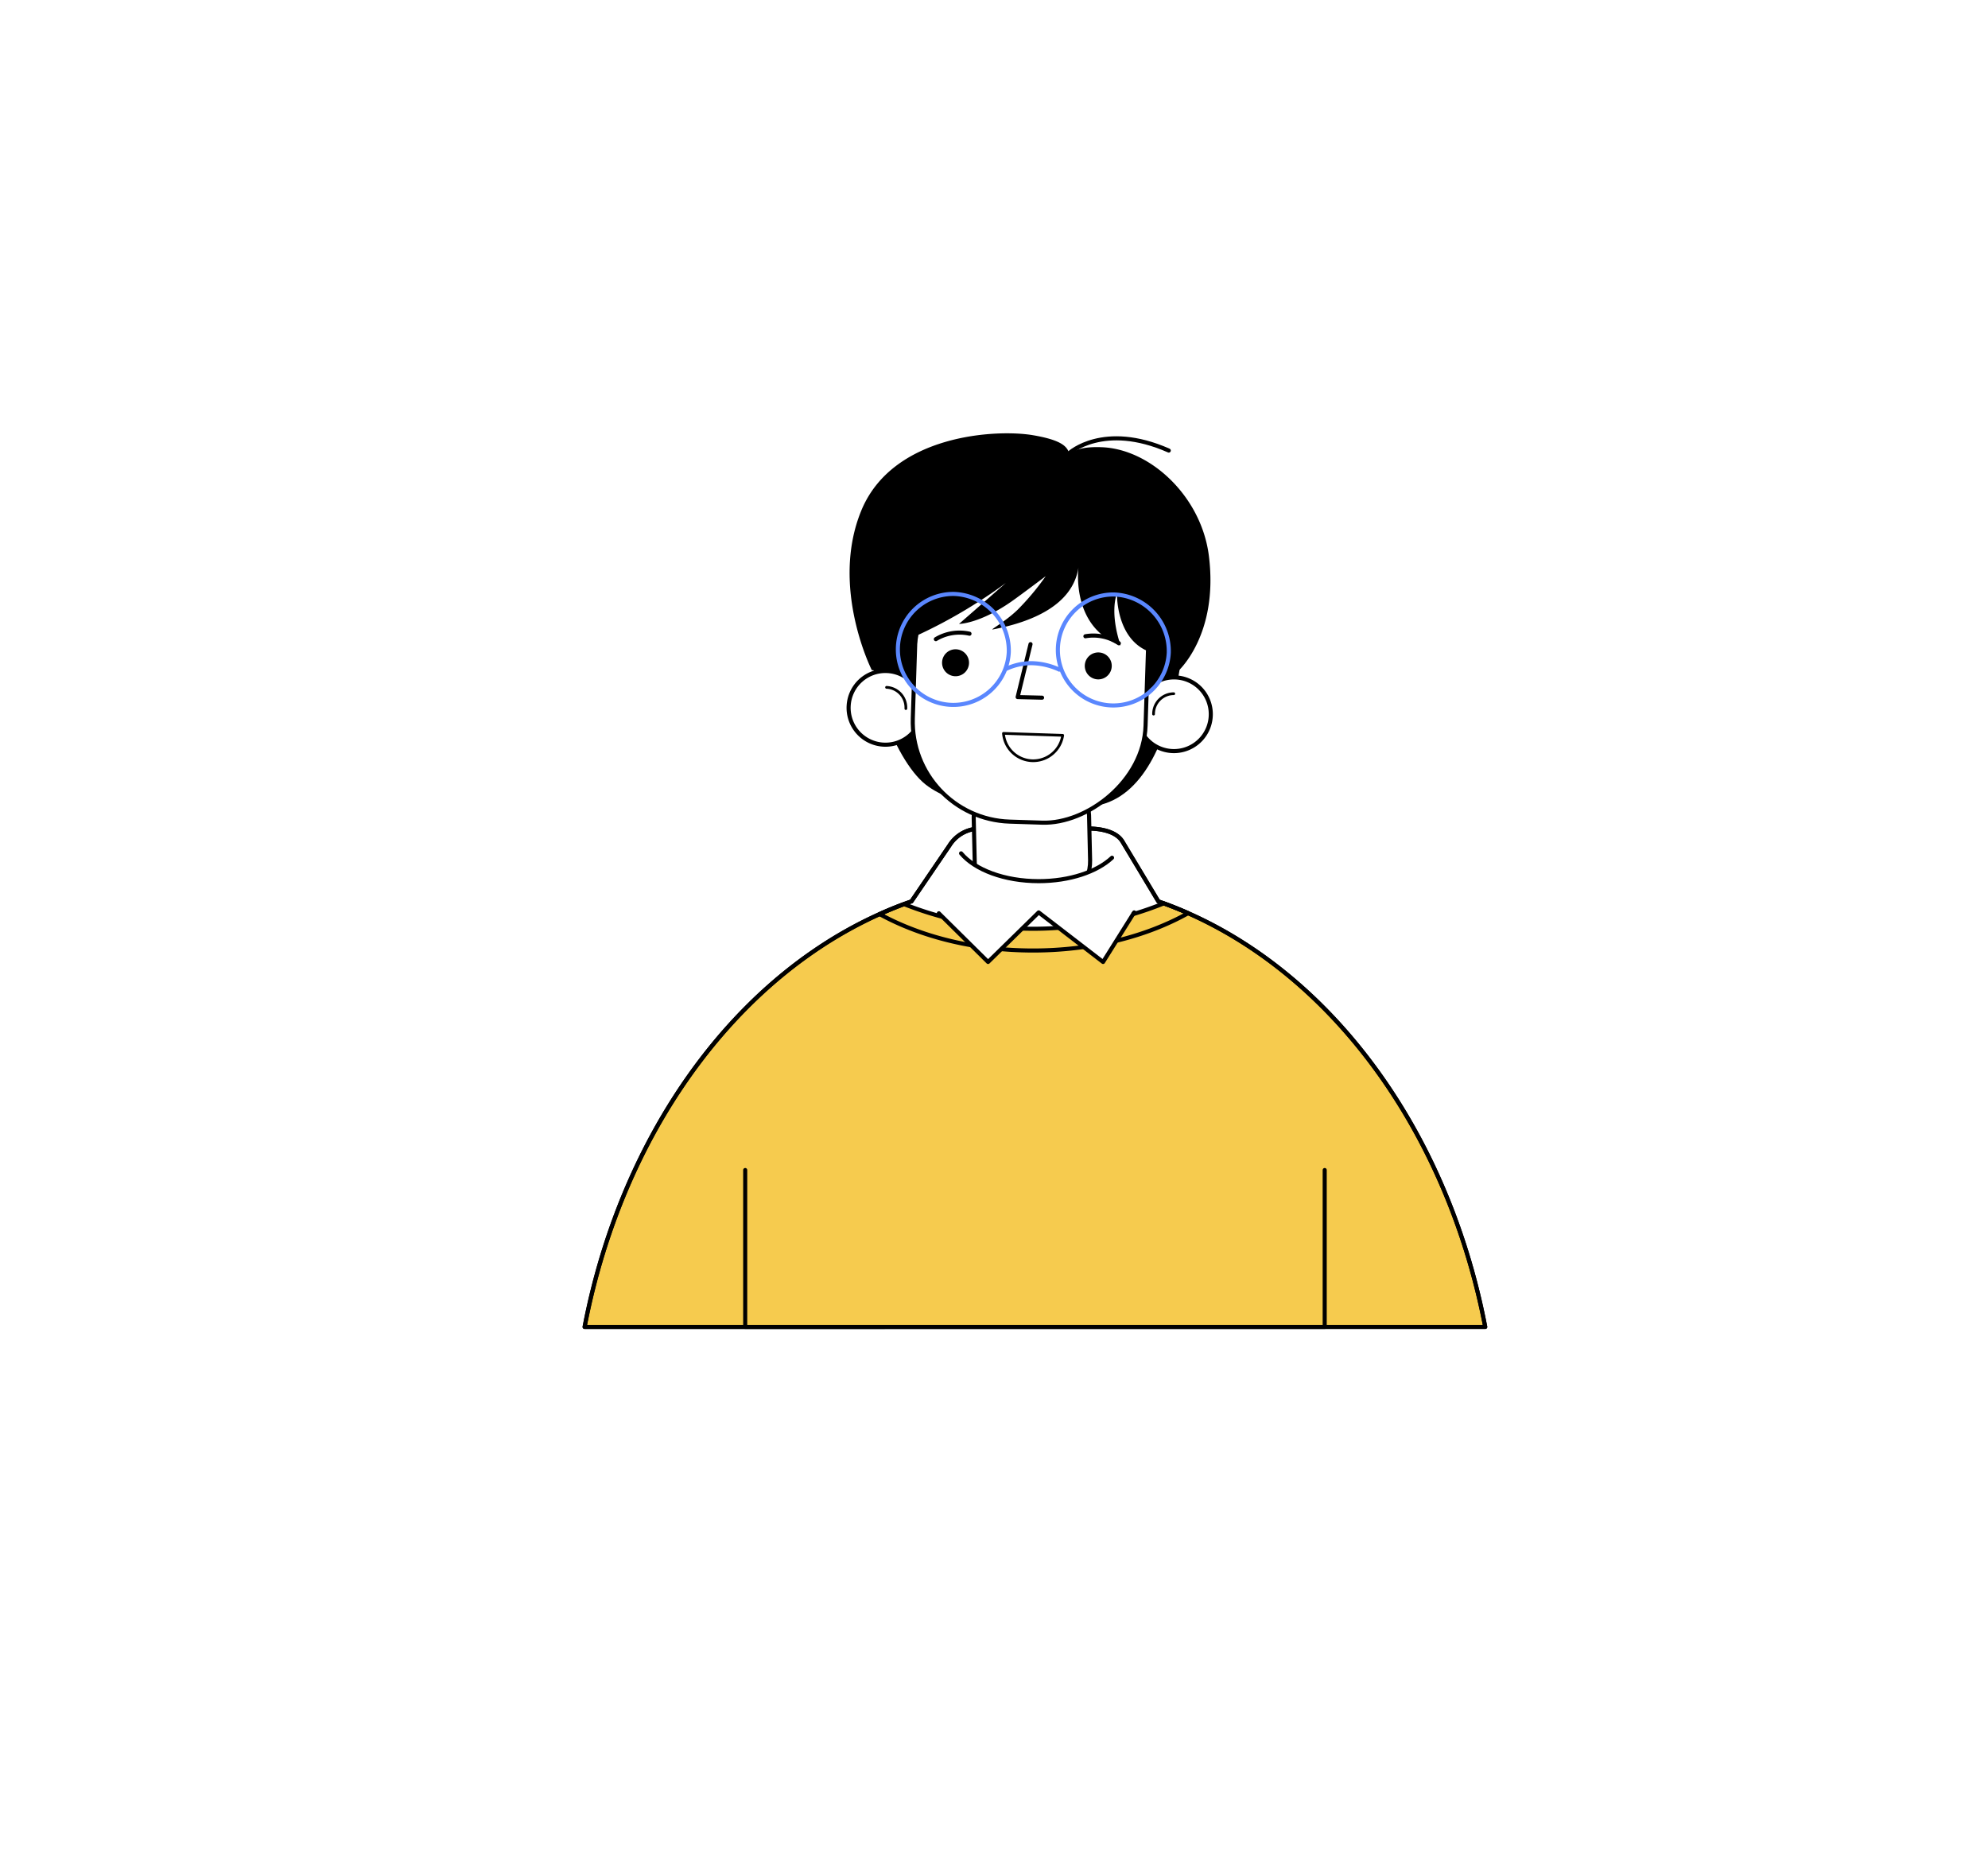 <svg xmlns="http://www.w3.org/2000/svg" viewBox="0 0 365.8 343.69"><defs><style>.cls-1,.cls-4{fill:#fff;}.cls-2{fill:#f6cb4e;}.cls-3,.cls-5,.cls-6{fill:none;}.cls-3,.cls-4,.cls-5{stroke:#000;}.cls-3,.cls-5{stroke-linecap:round;stroke-linejoin:round;}.cls-3,.cls-4,.cls-6{stroke-width:0.75px;}.cls-4,.cls-6{stroke-miterlimit:10;}.cls-5{stroke-width:0.5px;}.cls-6{stroke:#5a87fe;}.cls-7{fill:#59cc57;}</style></defs><g id="Layer_2" data-name="Layer 2"><g id="OBJECTS"><rect class="cls-1" width="365.8" height="343.69"/><path class="cls-1" d="M213.14,165.85l-6.67-11.11c-.6-1.47-3.4-2.21-5-2.14l-22.37,0c-1.59-.07-4.45,2.46-5.05,3.93l-6.33,9.34c-29.68,10.33-52.87,40.39-60.15,78.3H273.29C266,206.23,242.81,176.18,213.14,165.85Z"/><path class="cls-2" d="M214.14,166.22a64.34,64.34,0,0,1-47.78.14c-29,10.76-51.61,40.46-58.78,77.79H273.29C266.09,206.66,243.33,176.88,214.14,166.22Z"/><polyline class="cls-3" points="137.12 215.28 137.12 244.15 243.75 244.15 243.75 215.28"/><path class="cls-3" d="M190.09,174.89c10.93,0,20.91-2.6,28.54-6.87q-2.72-1.2-5.49-2.17l-6.67-11.11c-1.52-2.28-5.47-2.35-7.06-2.28H180.57a6.61,6.61,0,0,0-5.86,3.1l-7,10.29c-2,.69-3.94,1.48-5.86,2.34C169.45,172.36,179.31,174.89,190.09,174.89Z"/><path class="cls-3" d="M214.14,166.22a64.34,64.34,0,0,1-47.78.14c-29,10.76-51.61,40.46-58.78,77.79H273.29C266.09,206.66,243.33,176.88,214.14,166.22Z"/><path class="cls-3" d="M213.14,165.85l-6.67-11.11c-1.52-2.28-5.47-2.35-7.06-2.28H180.57a6.61,6.61,0,0,0-5.86,3.1l-7,10.29c-29.68,10.33-52.87,40.39-60.15,78.3H273.29C266,206.23,242.81,176.18,213.14,165.85Z"/><rect class="cls-4" x="179.25" y="142.13" width="21.23" height="24.51" rx="8.11" transform="translate(-3.55 4.47) rotate(-1.34)"/><path d="M186.89,149.32s-11-.54-16.61-5-12.54-20.92-8.8-34S185.65,96.23,194.8,97s23.55,8.7,23.55,8.7.85,38.06-15.77,42.36S186.89,149.32,186.89,149.32Z"/><path class="cls-4" d="M156.16,129.83a6.78,6.78,0,1,0,7.13-6.36A6.76,6.76,0,0,0,156.16,129.83Z"/><path class="cls-5" d="M166.68,130.38a3.73,3.73,0,0,0-3.55-3.91"/><path class="cls-4" d="M222.79,131.31a6.78,6.78,0,1,1-6.84-6.67A6.76,6.76,0,0,1,222.79,131.31Z"/><path class="cls-5" d="M212.26,131.39a3.73,3.73,0,0,1,3.72-3.75"/><rect class="cls-4" x="161.31" y="101.48" width="56.75" height="42.85" rx="18.43" transform="translate(60.73 308.53) rotate(-88.15)"/><path class="cls-5" d="M195.54,135.3a5.49,5.49,0,0,1-10.9-.36Z"/><path d="M178.3,122.1a2.48,2.48,0,1,1-2.32-2.63A2.48,2.48,0,0,1,178.3,122.1Z"/><path d="M204.56,122.69a2.48,2.48,0,1,1-2.31-2.64A2.47,2.47,0,0,1,204.56,122.69Z"/><path class="cls-3" d="M199.72,117.07a8.44,8.44,0,0,1,6.15,1.29"/><path class="cls-3" d="M178.39,116.6a8.46,8.46,0,0,0-6.19,1"/><polyline class="cls-3" points="191.75 128.37 187.25 128.26 189.62 118.52"/><path d="M222.44,102.29c-1.36-10.89-10.68-19.62-19.64-20-5.5-.24-5.86,1.58-6.05,1.09-.44-1.15-1.21-2.37-6.66-3.3-6.61-1.14-25.82-.22-31.61,13.87s1.94,29.36,1.94,29.36l7.37.41L169,116.8a92.81,92.81,0,0,0,16.08-9.54c-3.41,3-8.62,7.54-8.62,7.54s3.75,0,9.69-4.15c1.6-1.12,6.27-4.64,6.27-4.64a47,47,0,0,1-5.18,6.19c-2.31,2.22-5.13,3.72-4.58,3.62,7.18-1.36,14.73-4.45,15.78-11.42.07-.47-1.67,10.88,7.76,14.34,0,0-2.07-5.49-.67-9.62,0,0-.29,8.32,5.81,10.74l.61,6.61,4.71-2.87S224.28,117,222.44,102.29Z"/><path class="cls-3" d="M196.75,83.37s6.27-5.79,18.31-.47"/><path class="cls-6" d="M185.62,120a10.21,10.21,0,1,1-10.15-10.72A10.44,10.44,0,0,1,185.62,120Z"/><path class="cls-6" d="M215.06,120.09a10.21,10.21,0,1,1-10.15-10.71A10.44,10.44,0,0,1,215.06,120.09Z"/><path class="cls-6" d="M185,123.13a11.12,11.12,0,0,1,4.73-1.11,12.78,12.78,0,0,1,5.38,1.28"/><path class="cls-1" d="M204.62,157.82c-2.77,2.59-7.78,4.31-13.5,4.31-6.31,0-11.75-2.09-14.28-5.12l-4.09,11,9.06,9,9.31-9.12L203,177l5.26-8.93Z"/><polygon class="cls-7" points="181.81 177 181.85 176.96 181.78 176.91 181.81 177"/><path class="cls-3" d="M204.62,157.82c-2.77,2.59-7.78,4.31-13.5,4.31-6.31,0-11.75-2.09-14.28-5.12"/><polyline class="cls-3" points="208.69 167.88 202.97 177 191.12 167.88 181.81 177 172.75 168.04"/></g></g></svg>